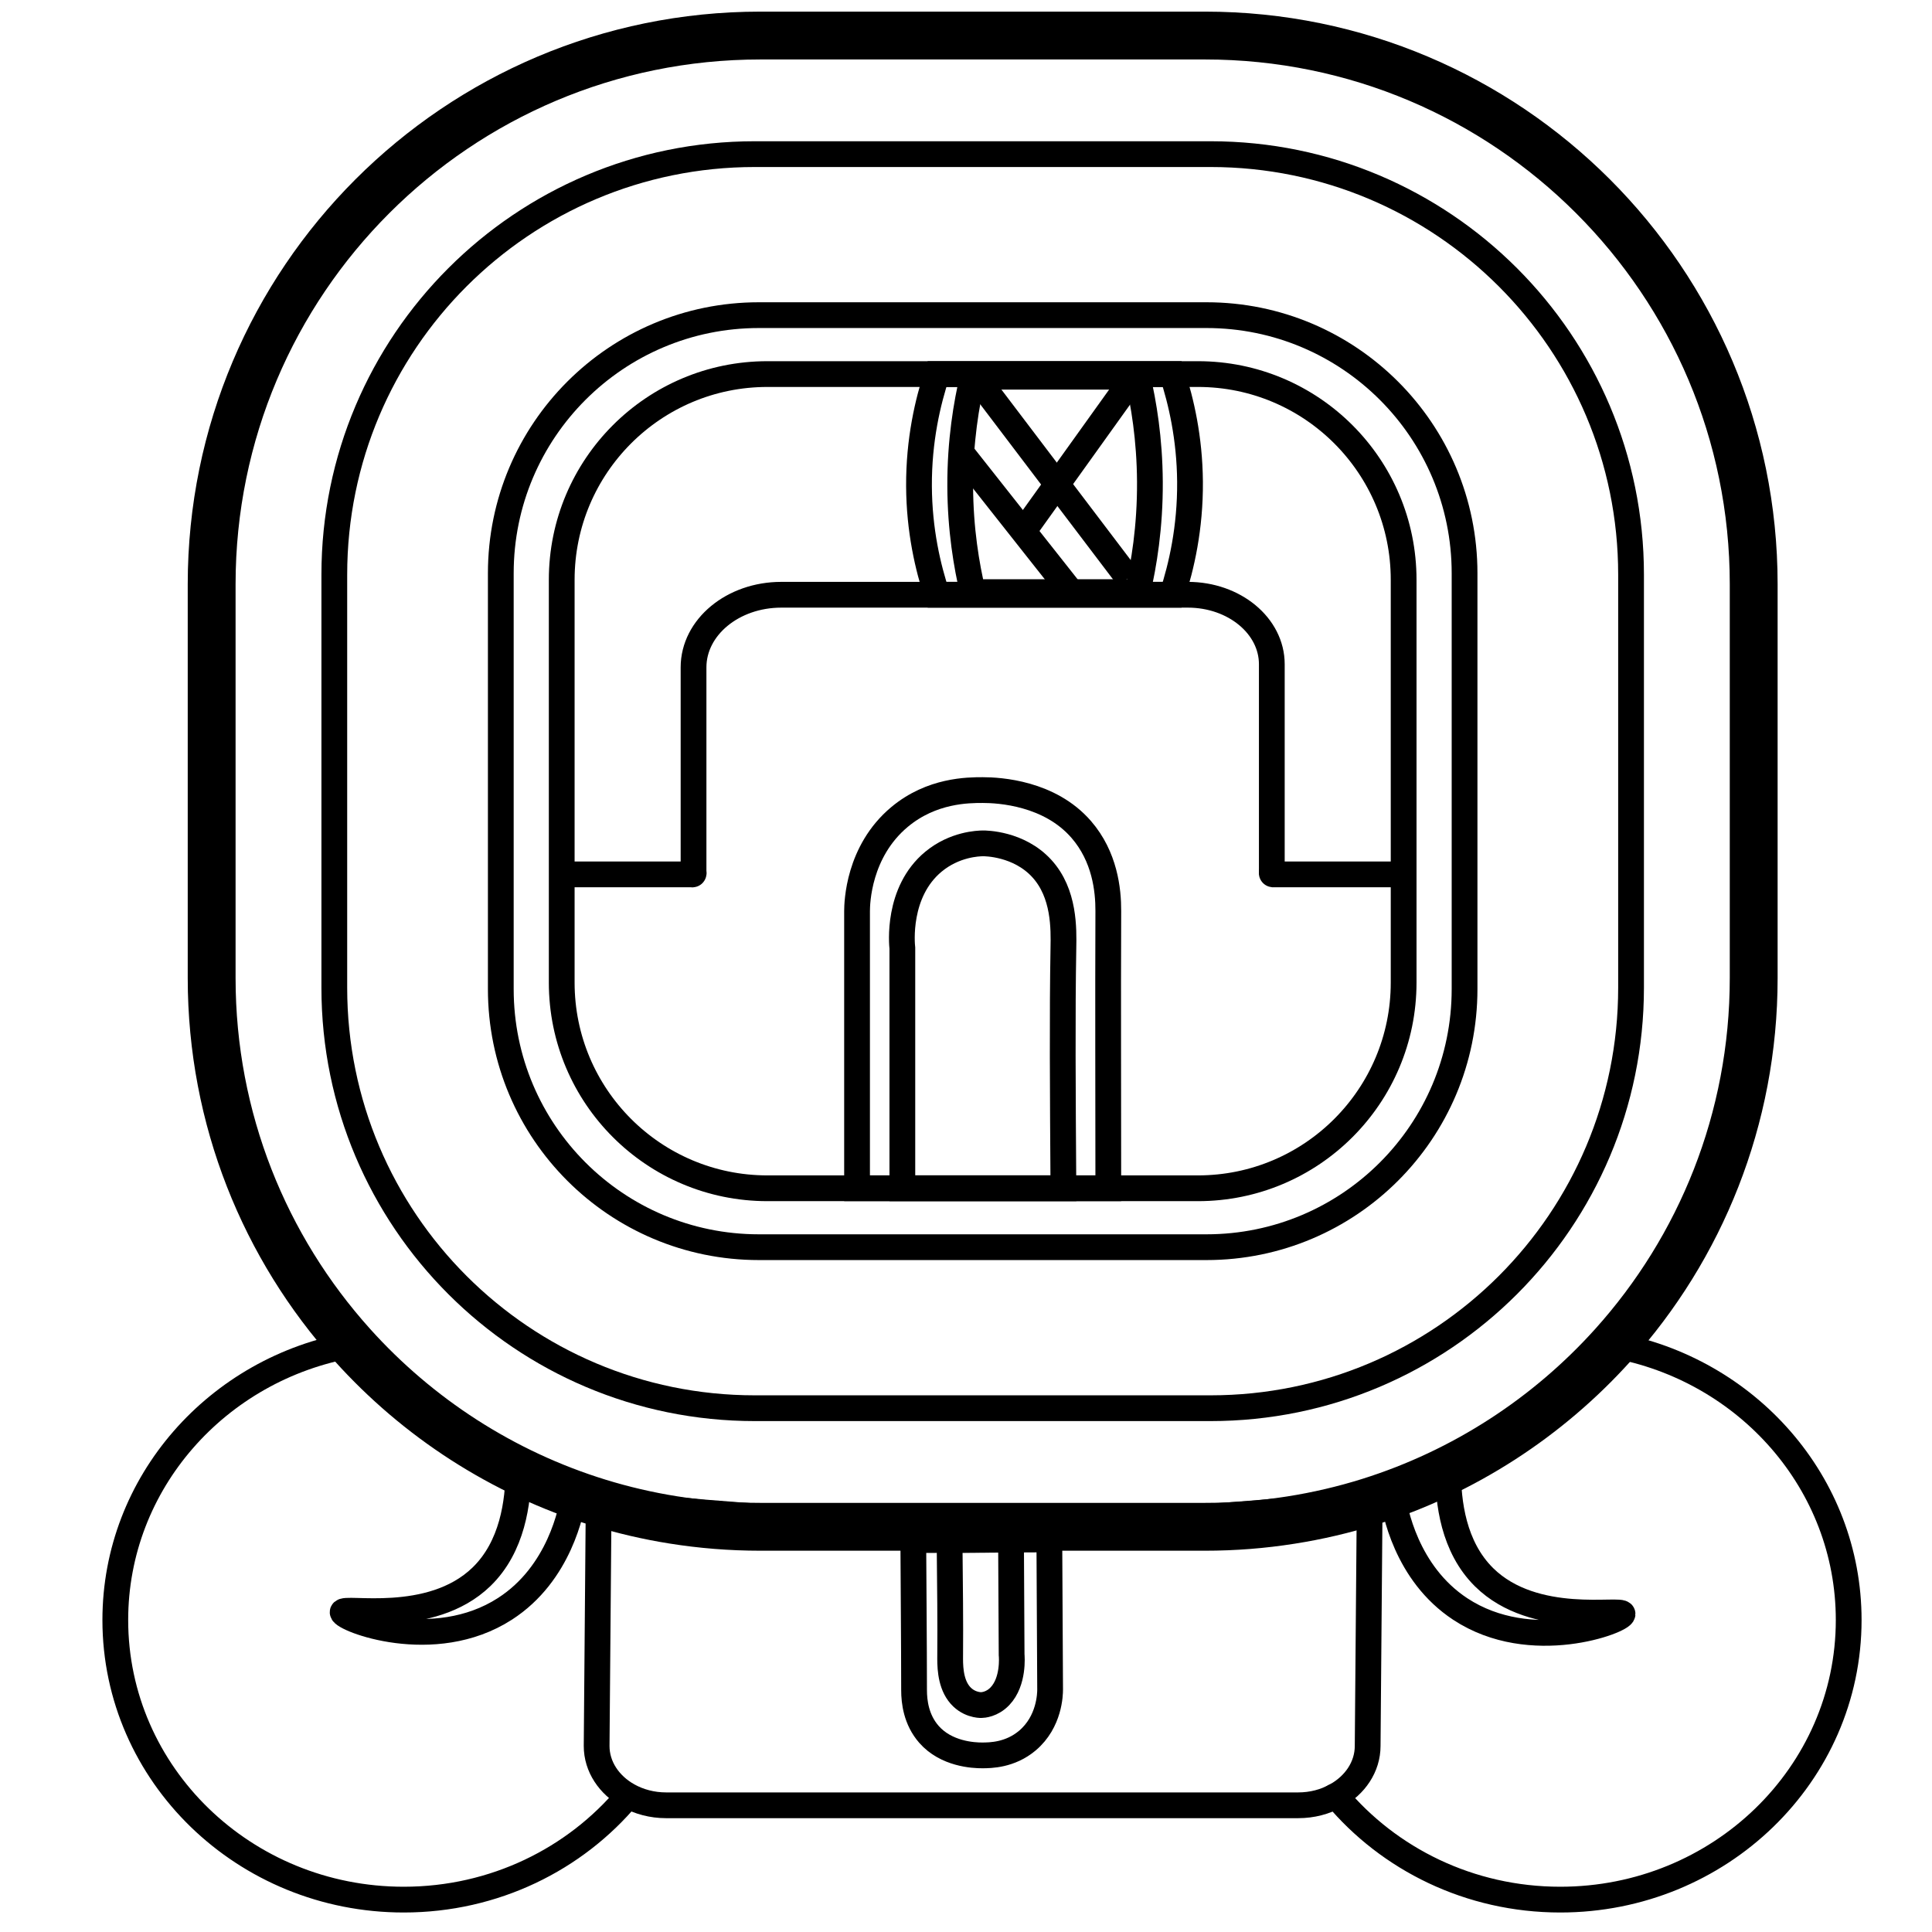 <?xml version="1.0" encoding="utf-8"?>
<!-- Generator: Adobe Illustrator 24.0.1, SVG Export Plug-In . SVG Version: 6.00 Build 0)  -->
<svg version="1.1" xmlns="http://www.w3.org/2000/svg" xmlns:xlink="http://www.w3.org/1999/xlink" x="0px" y="0px"
	 viewBox="0 0 2834.65 2834.65" style="enable-background:new 0 0 2834.65 2834.65;" xml:space="preserve">
<style type="text/css">
	.st0{fill:none;stroke:#000000;stroke-width:70.2;stroke-miterlimit:10;}
	.st1{fill:none;stroke:#000000;stroke-width:37.8;stroke-miterlimit:10;}
</style>
<g id="Capa_2">
</g>
<g id="Capa_1">
	<path class="st0" d="M2573.04,857.24v577.8c0,207.09-78.19,395.87-206.6,538.49c-95.36,105.89-218.38,186.35-357.75,229.99
		c-37.15,11.61-75.55,20.63-114.86,26.78c-40.99,6.48-83.05,9.83-125.87,9.83h-652.27c-43.63,0-86.4-3.46-128.14-10.15
		c-37.31-5.94-73.76-14.47-109.19-25.38c-140.89-43.42-265.3-124.42-361.48-231.39c-128.25-142.61-206.33-331.24-206.33-538.16
		v-577.8c0-444.64,360.45-805.09,805.14-805.09h652.27C2212.59,52.15,2573.04,412.6,2573.04,857.24z"/>
	<path class="st1" d="M1776.18,2066.13h-668.76c-340.72,0-616.92-276.21-616.92-616.92V843.07c0-340.72,276.21-616.92,616.92-616.92
		h668.76c340.72,0,616.92,276.21,616.92,616.92v606.14C2393.1,1789.93,2116.9,2066.13,1776.18,2066.13z"/>
	<path class="st1" d="M1757.61,1743.45h-631.63c-166.69,0-301.82-135.13-301.82-301.82V850.66c0-166.69,135.13-301.82,301.82-301.82
		h631.63c166.69,0,301.82,135.13,301.82,301.82v590.97C2059.43,1608.32,1924.3,1743.45,1757.61,1743.45z"/>
	<path class="st1" d="M1770.16,1829.89h-656.72c-209.13,0-378.66-169.53-378.66-378.67V841.06c0-209.13,169.53-378.67,378.66-378.67
		h656.72c209.13,0,378.66,169.53,378.66,378.67v610.17C2148.82,1660.36,1979.29,1829.89,1770.16,1829.89z"/>
	<path class="st1" d="M1626.12,1743.45h-368.64v-406.71c0.06-11.94,1.68-87.36,62.28-138.03c47.2-39.46,100.96-39.49,122.05-39.5
		c24.83-0.01,98.34,4.38,144.63,57.8c34.58,39.91,39.81,88.66,39.68,119.72C1625.54,1472.31,1626.12,1607.88,1626.12,1743.45z"/>
	<path class="st1" d="M1806.89,1353.41"/>
	<path class="st1" d="M1560.23,1743.45h-236.3v-352.29c-0.63-5.52-8.26-82.37,45.74-126.97c31.03-25.63,65.59-26.71,72.41-26.8
		c3.4-0.05,52.73,0.08,86.4,36.82c33.44,36.49,32.26,88.46,31.75,116.95C1558.53,1486.16,1559.3,1602.07,1560.23,1743.45z"/>
	<line class="st1" x1="824.16" y1="1282.9" x2="1017.59" y2="1282.9"/>
	<line class="st1" x1="1866.02" y1="1282.9" x2="2051.28" y2="1282.9"/>
	<path class="st1" d="M1017.57,1282.9"/>
	<path class="st1" d="M1017.57,1282.9V979.15c0-58.83,57.62-106.52,128.68-106.52h596.7c67.99,0,123.07,45.64,123.07,101.87v308.39"
		/>
	<ellipse cx="1016.1" cy="1281.07" rx="20.52" ry="20.77"/>
	<ellipse cx="1867.57" cy="1280.9" rx="20.52" ry="20.77"/>
	<path class="st1" d="M1339.98,2259.69l199.62-1.04l1.14,220.23c0,6.46-0.66,47.31-33.33,74.92c-25.45,21.5-54.56,21.67-65.98,21.73
		c-13.45,0.08-53.26-2.09-78.48-30.89c-18.84-21.52-21.81-47.9-21.82-64.72C1341.06,2406.51,1340.36,2333.1,1339.98,2259.69z"/>
	<path class="st1" d="M1393.22,2259.44l90.16-0.47l0.88,168.81c0.26,2.64,3.36,39.45-17.14,60.93
		c-11.78,12.34-24.96,12.93-27.56,12.99c-1.3,0.03-20.12,0.07-33.06-17.47c-12.85-17.42-12.53-42.33-12.41-55.98
		C1394.5,2382.73,1393.92,2327.19,1393.22,2259.44z"/>
	<path class="st1" d="M1893.83,2230.3c39.31-6.16,77.71-15.17,114.86-26.78c-34.99,4.1-71.12,7.94-108.38,11.5
		c-138.62,13.07-292.46,21.6-459.27,21.49c-167.18-0.11-321.3-8.86-460.03-22.14c-35.21-3.4-69.44-7.07-102.65-10.96v1.19
		l-2.97,357.1c0,30.51,18.36,57.35,46.22,72.9c15.98,8.91,35.1,14.15,55.67,14.15h927.5c20.41,0,39.42-5.13,55.3-13.99"/>
	<path class="st1" d="M2113.67,2899.14"/>
	<path class="st1" d="M516.88,1973.2c-197.69,34.45-347.71,202.07-347.71,403.7c0,226.58,189.43,410.24,423.2,410.24
		c133,0,251.75-59.51,329.24-152.55"/>
	<path class="st1" d="M987.55,2229.97c-2-5.29-4.21-10.48-6.53-15.61"/>
	<path class="st1" d="M1900.31,2215.01c-2.32,5.02-4.43,10.15-6.48,15.28c39.31-6.16,77.71-15.17,114.86-26.78
		c0.32-0.05,0.59-0.05,0.92-0.11c-0.97,119.45-1.94,238.84-2.97,358.29c0,30.62-18.52,57.62-46.55,73.06
		c77.54,92.93,196.18,152.39,329.13,152.39c233.71,0,423.2-183.65,423.2-410.24c0-200.99-149.15-368.23-345.98-403.38"/>
	<path class="st1" d="M760.68,2156.81c-0.29,47.01-8.68,112.59-54.31,156.75c-74.8,72.39-203.24,42.3-203.66,51.84
		c-0.43,9.78,133.51,62.63,238.22-4.94c80.2-51.75,97.67-144.74,101.21-166.63"/>
	<path class="st1" d="M2124.7,2156.92c-0.16,47.01,7.58,112.67,52.79,157.27c74.09,73.11,202.82,44.26,203.15,53.81
		c0.34,9.78-134.11,61.33-238.16-7.25c-79.7-52.53-96.26-145.68-99.59-167.6"/>
	<path class="st1" d="M1441.8,864.64"/>
	<path class="st1" d="M1719.91,872.63h-345.13c-13.2-39.71-26.1-94.21-26.42-159.4c-0.33-67.55,12.95-123.86,26.42-164.39
		c115.04,0,230.09,0,345.13,0c13.02,39.68,25.57,93.57,26.09,157.81C1746.54,774.72,1733.38,831.57,1719.91,872.63z"/>
	<path class="st1" d="M1668.89,868.74h-241.57c-9.24-38.75-18.26-91.94-18.49-155.57c-0.23-65.92,9.06-120.88,18.49-160.44
		c80.52,0,161.04,0,241.57,0c9.11,38.73,17.9,91.32,18.26,154.02C1687.53,773.19,1678.32,828.66,1668.89,868.74z"/>
	<line class="st1" x1="1659.7" y1="558.84" x2="1501.51" y2="779.68"/>
	<line class="st1" x1="1441.79" y1="566.61" x2="1655.36" y2="848.22"/>
	<line class="st1" x1="1410.41" y1="664.33" x2="1578.85" y2="877.6"/>
</g>
</svg>
